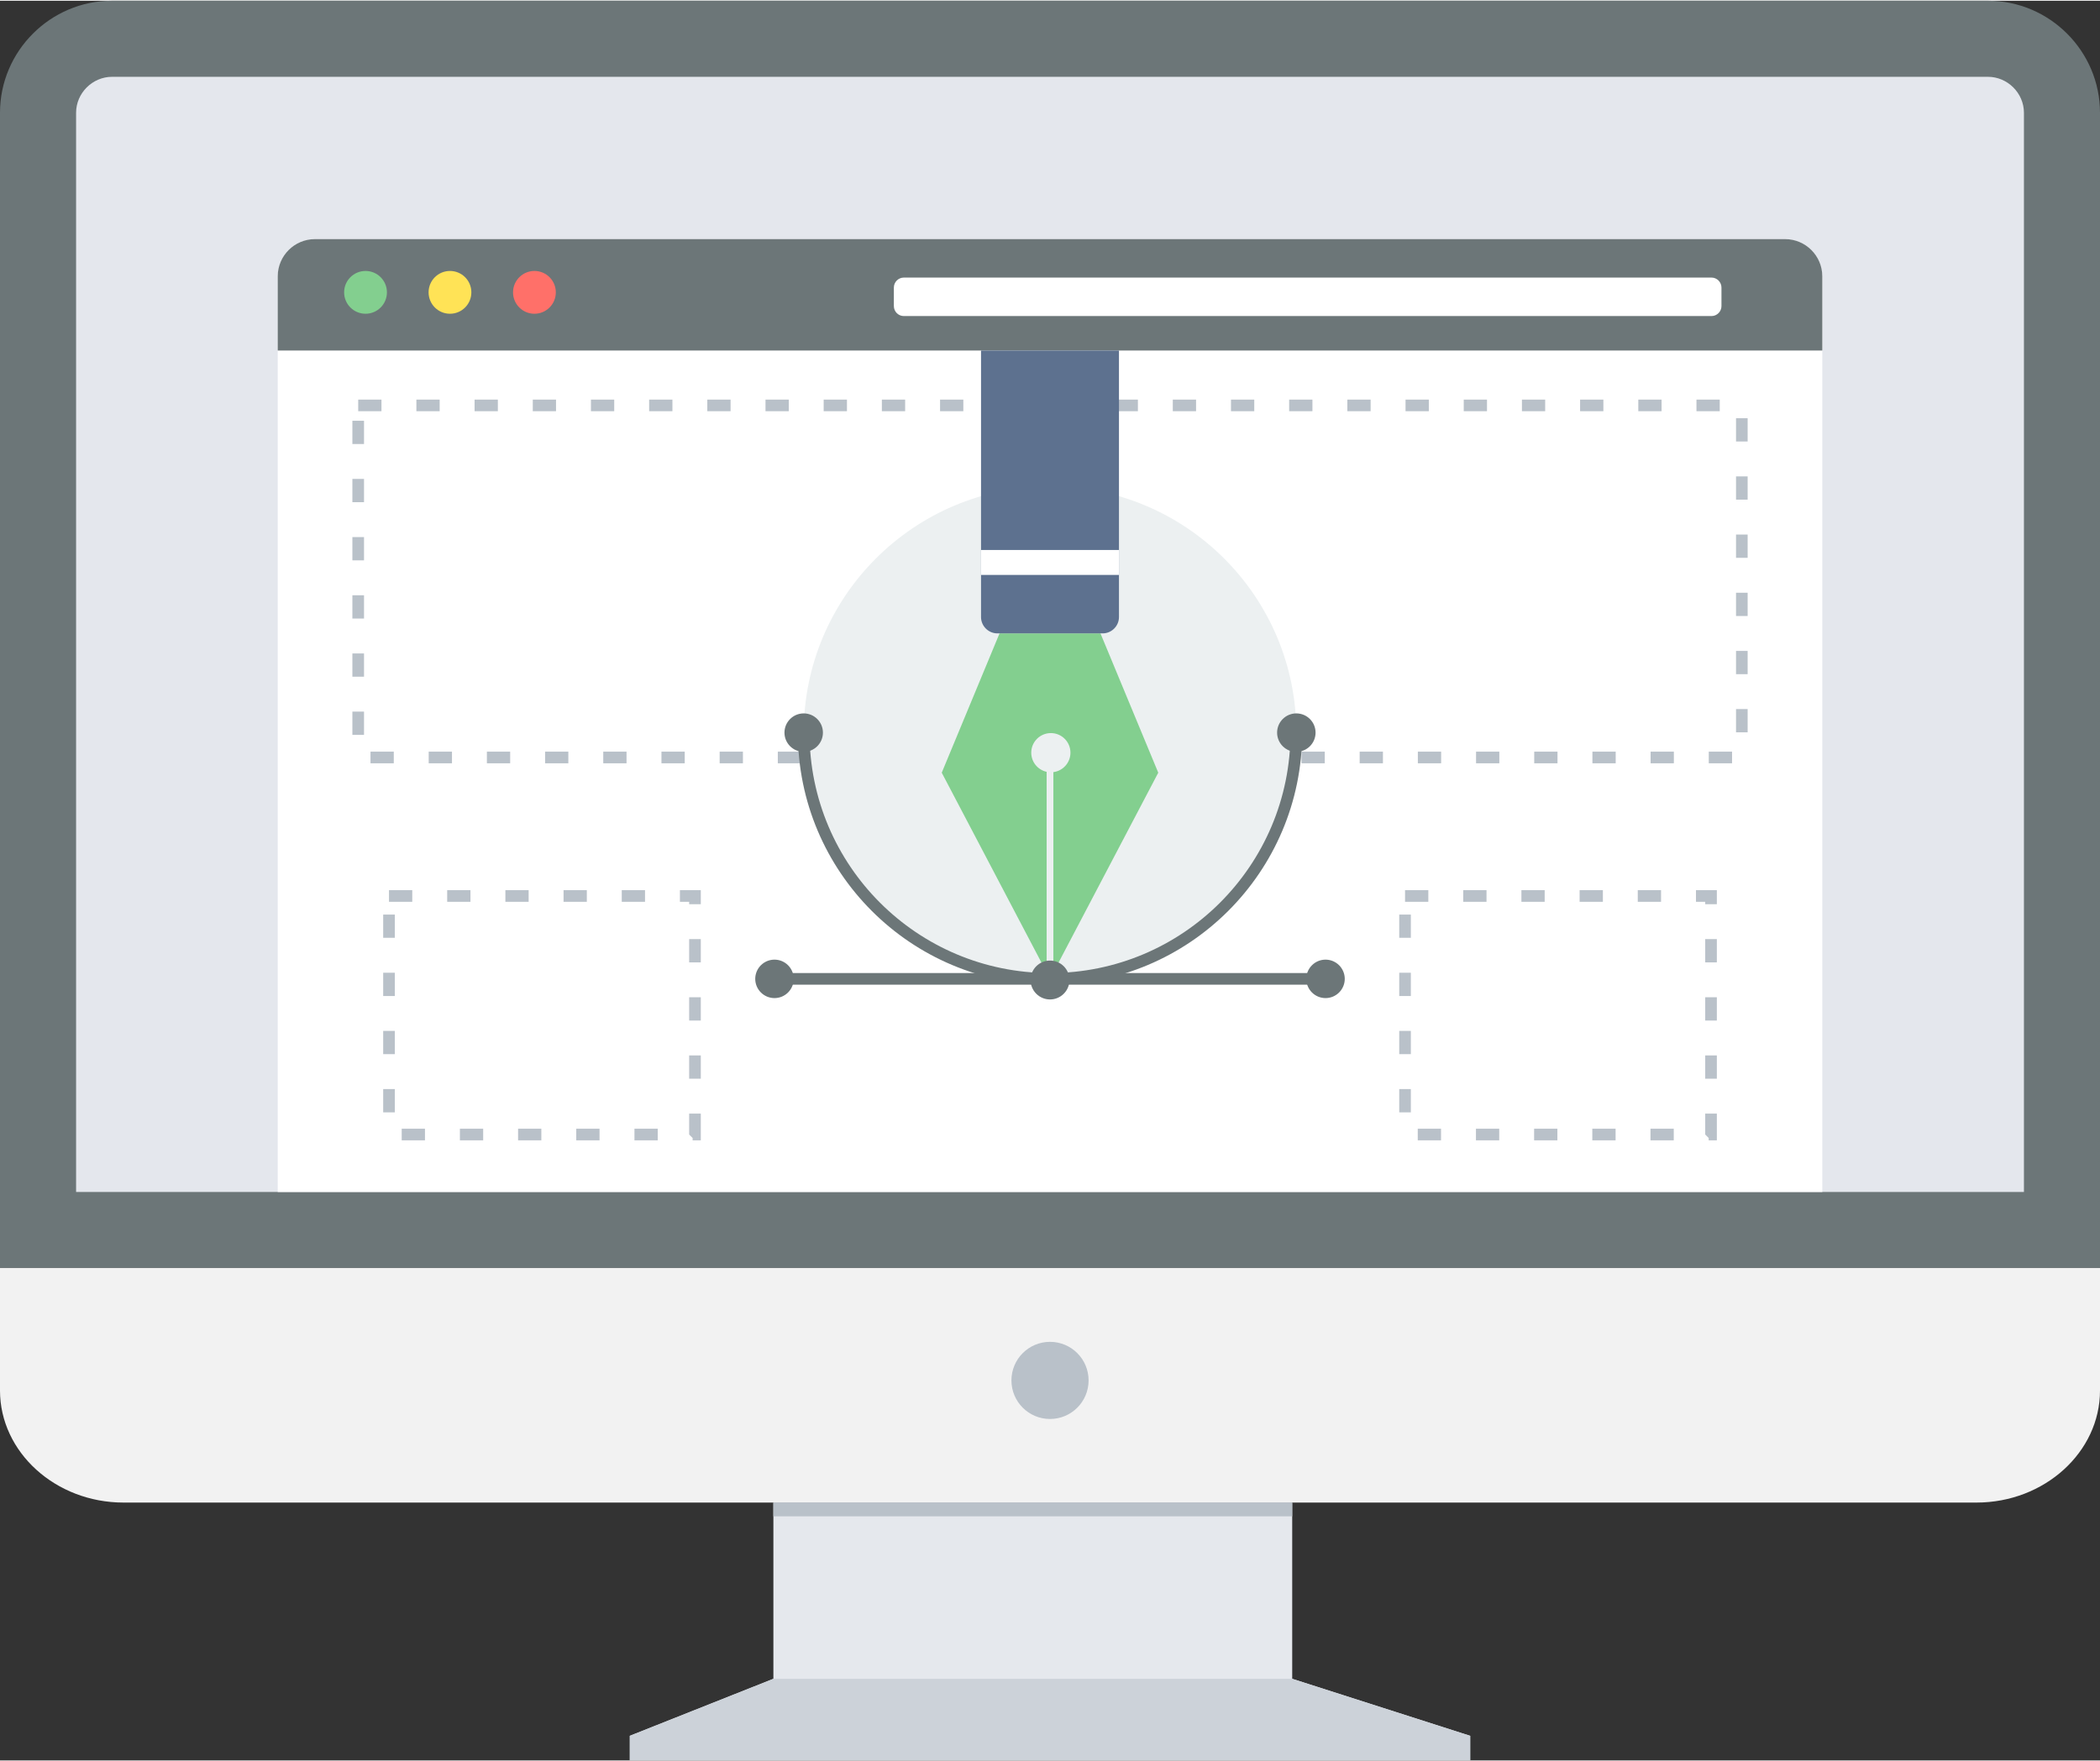 <?xml version="1.0" ?><!DOCTYPE svg  PUBLIC '-//W3C//DTD SVG 1.1//EN'  'http://www.w3.org/Graphics/SVG/1.1/DTD/svg11.dtd'><svg height="151px" style="shape-rendering:geometricPrecision; text-rendering:geometricPrecision; image-rendering:optimizeQuality; fill-rule:evenodd; clip-rule:evenodd" version="1.1" viewBox="0 0 74517 62459" width="180px" xml:space="preserve" xmlns="http://www.w3.org/2000/svg" xmlns:xlink="http://www.w3.org/1999/xlink"><rect x="0" y="0" width="74517" height="62459" fill="#333333" stroke="none"/><defs><style type="text/css">
   <![CDATA[
    .fil7 {fill:none}
    .fil12 {fill:#5D718F}
    .fil0 {fill:#6C7678}
    .fil9 {fill:#83CF8F}
    .fil13 {fill:#B9C1C9}
    .fil15 {fill:#CCD2D9}
    .fil1 {fill:#E4E7ED}
    .fil14 {fill:#E5E8ED}
    .fil6 {fill:#ECF0F1}
    .fil2 {fill:#F2F2F2}
    .fil11 {fill:#FF7069}
    .fil10 {fill:#FFE356}
    .fil5 {fill:white}
    .fil3 {fill:white}
    .fil8 {fill:#6C7678;fill-rule:nonzero}
    .fil4 {fill:#B9C1C9;fill-rule:nonzero}
   ]]>
  </style></defs><g id="Layer_x0020_1"><g id="_463744208"><path class="fil0" d="M3976 0l66566 0c2186,0 3975,1789 3975,3976l0 41005 -74517 0 0 -41005c0,-2187 1789,-3976 3976,-3976z"/><path class="fil1" d="M2700 42281l69118 0 0 -38305c0,-696 -580,-1276 -1277,-1276l-66565 0c-696,0 -1276,580 -1276,1276l0 38305z"/><path class="fil2" d="M74517 44981l0 4349c0,2187 -1972,3976 -4383,3976l-65751 0c-2411,0 -4383,-1789 -4383,-3976l0 -4349 74517 0z"/><path class="fil3" d="M17158 8461l40202 0 5985 0c725,0 1318,593 1318,1318l0 7846 0 24656 -54808 0 0 -24656 0 -7846c0,-725 593,-1318 1318,-1318l5985 0z"/><path class="fil0" d="M11173 8461l52172 0c725,0 1318,593 1318,1318l0 2637 -54808 0 0 -2637c0,-725 593,-1318 1318,-1318z"/><path class="fil4" d="M13536 14157l0 412 -825 0 0 -412 825 0zm-1032 751l413 0 0 826 -413 0 0 -826zm0 2064l413 0 0 826 -413 0 0 -826zm0 2065l413 0 0 826 -413 0 0 -826zm0 2065l413 0 0 826 -413 0 0 -826zm0 2065l413 0 0 825 -413 0 0 -825zm0 2064l413 0 0 826 -413 0 0 -826zm643 1835l0 -414 826 0 0 414 -826 0zm2065 0l0 -414 826 0 0 414 -826 0zm2065 0l0 -414 826 0 0 414 -826 0zm2065 0l0 -414 825 0 0 414 -825 0zm2064 0l0 -414 826 0 0 414 -826 0zm2065 0l0 -414 826 0 0 414 -826 0zm2065 0l0 -414 826 0 0 414 -826 0zm2064 0l0 -414 826 0 0 414 -826 0zm2065 0l0 -414 826 0 0 414 -826 0zm2064 0l0 -414 826 0 0 414 -826 0zm2065 0l0 -414 826 0 0 414 -826 0zm2065 0l0 -414 825 0 0 414 -825 0zm2064 0l0 -414 826 0 0 414 -826 0zm2065 0l0 -414 826 0 0 414 -826 0zm2065 0l0 -414 825 0 0 414 -825 0zm2064 0l0 -414 826 0 0 414 -826 0zm2065 0l0 -414 826 0 0 414 -826 0zm2064 0l0 -414 826 0 0 414 -826 0zm2065 0l0 -414 826 0 0 414 -826 0zm2065 0l0 -414 826 0 0 414 -826 0zm2064 0l0 -414 826 0 0 414 -826 0zm2065 0l0 -414 826 0 0 414 -826 0zm2065 0l0 -414 825 0 0 414 -825 0zm2064 0l0 -414 826 0 0 414 -826 0zm1379 -1099l-412 0 0 -826 412 0 0 826zm0 -2064l-412 0 0 -826 412 0 0 826zm0 -2065l-412 0 0 -826 412 0 0 826zm0 -2065l-412 0 0 -826 412 0 0 826zm0 -2065l-412 0 0 -825 412 0 0 825zm0 -2064l-412 0 0 -826 412 0 0 826zm-990 -1487l0 412 -826 0 0 -412 826 0zm-2064 0l0 412 -826 0 0 -412 826 0zm-2065 0l0 412 -826 0 0 -412 826 0zm-2065 0l0 412 -825 0 0 -412 825 0zm-2065 0l0 412 -825 0 0 -412 825 0zm-2064 0l0 412 -826 0 0 -412 826 0zm-2065 0l0 412 -826 0 0 -412 826 0zm-2065 0l0 412 -826 0 0 -412 826 0zm-2064 0l0 412 -826 0 0 -412 826 0zm-2065 0l0 412 -826 0 0 -412 826 0zm-2064 0l0 412 -826 0 0 -412 826 0zm-2065 0l0 412 -826 0 0 -412 826 0zm-2065 0l0 412 -825 0 0 -412 825 0zm-2064 0l0 412 -826 0 0 -412 826 0zm-2065 0l0 412 -826 0 0 -412 826 0zm-2065 0l0 412 -826 0 0 -412 826 0zm-2064 0l0 412 -826 0 0 -412 826 0zm-2065 0l0 412 -826 0 0 -412 826 0zm-2064 0l0 412 -826 0 0 -412 826 0zm-2065 0l0 412 -826 0 0 -412 826 0zm-2065 0l0 412 -825 0 0 -412 825 0zm-2064 0l0 412 -826 0 0 -412 826 0zm-2065 0l0 412 -826 0 0 -412 826 0z"/><path class="fil4" d="M14629 31569l0 413 -826 0 0 -413 826 0zm35022 866l412 0 0 826 -412 0 0 -826zm0 2065l412 0 0 826 -412 0 0 -826zm0 2064l412 0 0 826 -412 0 0 -826zm0 2065l412 0 0 826 -412 0 0 -826zm657 1820l0 -413 826 0 0 413 -826 0zm2065 0l0 -413 826 0 0 413 -826 0zm2064 0l0 -413 826 0 0 413 -826 0zm2065 0l0 -413 826 0 0 413 -826 0zm2064 0l0 -413 826 0 0 413 -826 0zm2065 0l0 -83 -123 -123 0 -743 413 0 0 743 0 206 -207 0 -83 0zm290 -2188l-413 0 0 -826 413 0 0 826zm0 -2064l-413 0 0 -826 413 0 0 826zm0 -2065l-413 0 0 -826 413 0 0 826zm0 -2065l-413 0 0 -85 -328 0 0 -413 534 0 207 0 0 206 0 292zm-1980 -498l0 413 -826 0 0 -413 826 0zm-2064 0l0 413 -826 0 0 -413 826 0zm-2065 0l0 413 -826 0 0 -413 826 0zm-2064 0l0 413 -826 0 0 -413 826 0zm-2065 0l0 413 -826 0 0 -413 826 0zm-37086 866l413 0 0 826 -413 0 0 -826zm0 2065l413 0 0 826 -413 0 0 -826zm0 2064l413 0 0 826 -413 0 0 -826zm0 2065l413 0 0 826 -413 0 0 -826zm657 1820l0 -413 826 0 0 413 -826 0zm2065 0l0 -413 826 0 0 413 -826 0zm2065 0l0 -413 825 0 0 413 -825 0zm2064 0l0 -413 826 0 0 413 -826 0zm2065 0l0 -413 826 0 0 413 -826 0zm2064 0l0 -83 -123 -123 0 -743 413 0 0 743 0 206 -207 0 -83 0zm290 -2188l-413 0 0 -826 413 0 0 826zm0 -2064l-413 0 0 -826 413 0 0 826zm0 -2065l-413 0 0 -826 413 0 0 826zm0 -2065l-413 0 0 -85 -328 0 0 -413 534 0 207 0 0 206 0 292zm-1979 -498l0 413 -826 0 0 -413 826 0zm-2065 0l0 413 -826 0 0 -413 826 0zm-2065 0l0 413 -825 0 0 -413 825 0zm-2064 0l0 413 -826 0 0 -413 826 0z"/><path class="fil5" d="M32072 9826l28659 0c194,0 354,160 354,355l0 657c0,194 -160,354 -354,354l-28659 0c-195,0 -354,-159 -354,-354l0 -657c0,-196 159,-355 354,-355z"/><circle class="fil6" cx="37259" cy="25978" r="8740"/><path class="fil7" d="M45999 25978c0,4827 -3913,8740 -8740,8740 -4828,0 -8741,-3913 -8741,-8740"/><path class="fil8" d="M46206 25978c0,2470 -1002,4707 -2621,6326 -1619,1619 -3856,2620 -6326,2620 -2471,0 -4708,-1001 -6326,-2620 -1619,-1619 -2621,-3856 -2621,-6326l413 0c0,2356 955,4490 2500,6034 1544,1544 3677,2499 6034,2499 2356,0 4490,-955 6034,-2499 1544,-1544 2499,-3678 2499,-6034l414 0z"/><path class="fil9" d="M12971 9591c419,0 759,340 759,759 0,420 -340,760 -759,760 -420,0 -760,-340 -760,-760 0,-419 340,-759 760,-759z"/><path class="fil10" d="M15967 9591c420,0 759,340 759,759 0,420 -339,760 -759,760 -419,0 -759,-340 -759,-760 0,-419 340,-759 759,-759z"/><path class="fil11" d="M18964 9591c419,0 759,340 759,759 0,420 -340,760 -759,760 -419,0 -759,-340 -759,-760 0,-419 340,-759 759,-759z"/><path class="fil9" d="M35468 22455l-2051 4945 3722 7090 0 -7121c-312,-68 -546,-347 -546,-679 0,-385 312,-696 696,-696 384,0 695,311 695,696 0,353 -264,645 -606,690l0 7110 3722 -7090 -2051 -4945 -1790 0 -1791 0z"/><polygon class="fil8" points="27482,34511 47036,34511 47036,34924 27482,34924 "/><path class="fil0" d="M27482 34035c377,0 682,306 682,683 0,376 -305,682 -682,682 -377,0 -683,-306 -683,-682 0,-377 306,-683 683,-683z"/><path class="fil0" d="M47036 34035c376,0 682,306 682,683 0,376 -306,682 -682,682 -377,0 -683,-306 -683,-682 0,-377 306,-683 683,-683z"/><path class="fil12" d="M34811 12416l4895 0 0 9458c0,320 -261,581 -580,581l-3734 0c-320,0 -581,-261 -581,-581l0 -9458z"/><rect class="fil3" height="885" width="4895" x="34811" y="19495"/><circle class="fil0" cx="37259" cy="34758" r="690"/><path class="fil0" d="M28518 25295c377,0 683,306 683,683 0,376 -306,682 -683,682 -376,0 -682,-306 -682,-682 0,-377 306,-683 682,-683z"/><path class="fil0" d="M45999 25295c377,0 683,306 683,683 0,376 -306,682 -683,682 -377,0 -682,-306 -682,-682 0,-377 305,-683 682,-683z"/><circle class="fil13" cx="37259" cy="48970" r="1369"/><polygon class="fil14" points="45853,59561 52175,61587 22342,61587 27443,59561 27443,53306 45853,53306 "/><polygon class="fil15" points="27443,59561 45853,59561 52175,61587 52175,62459 37259,62459 22342,62459 22342,61587 "/><rect class="fil13" height="488" width="18410" x="27443" y="53306"/></g></g></svg>